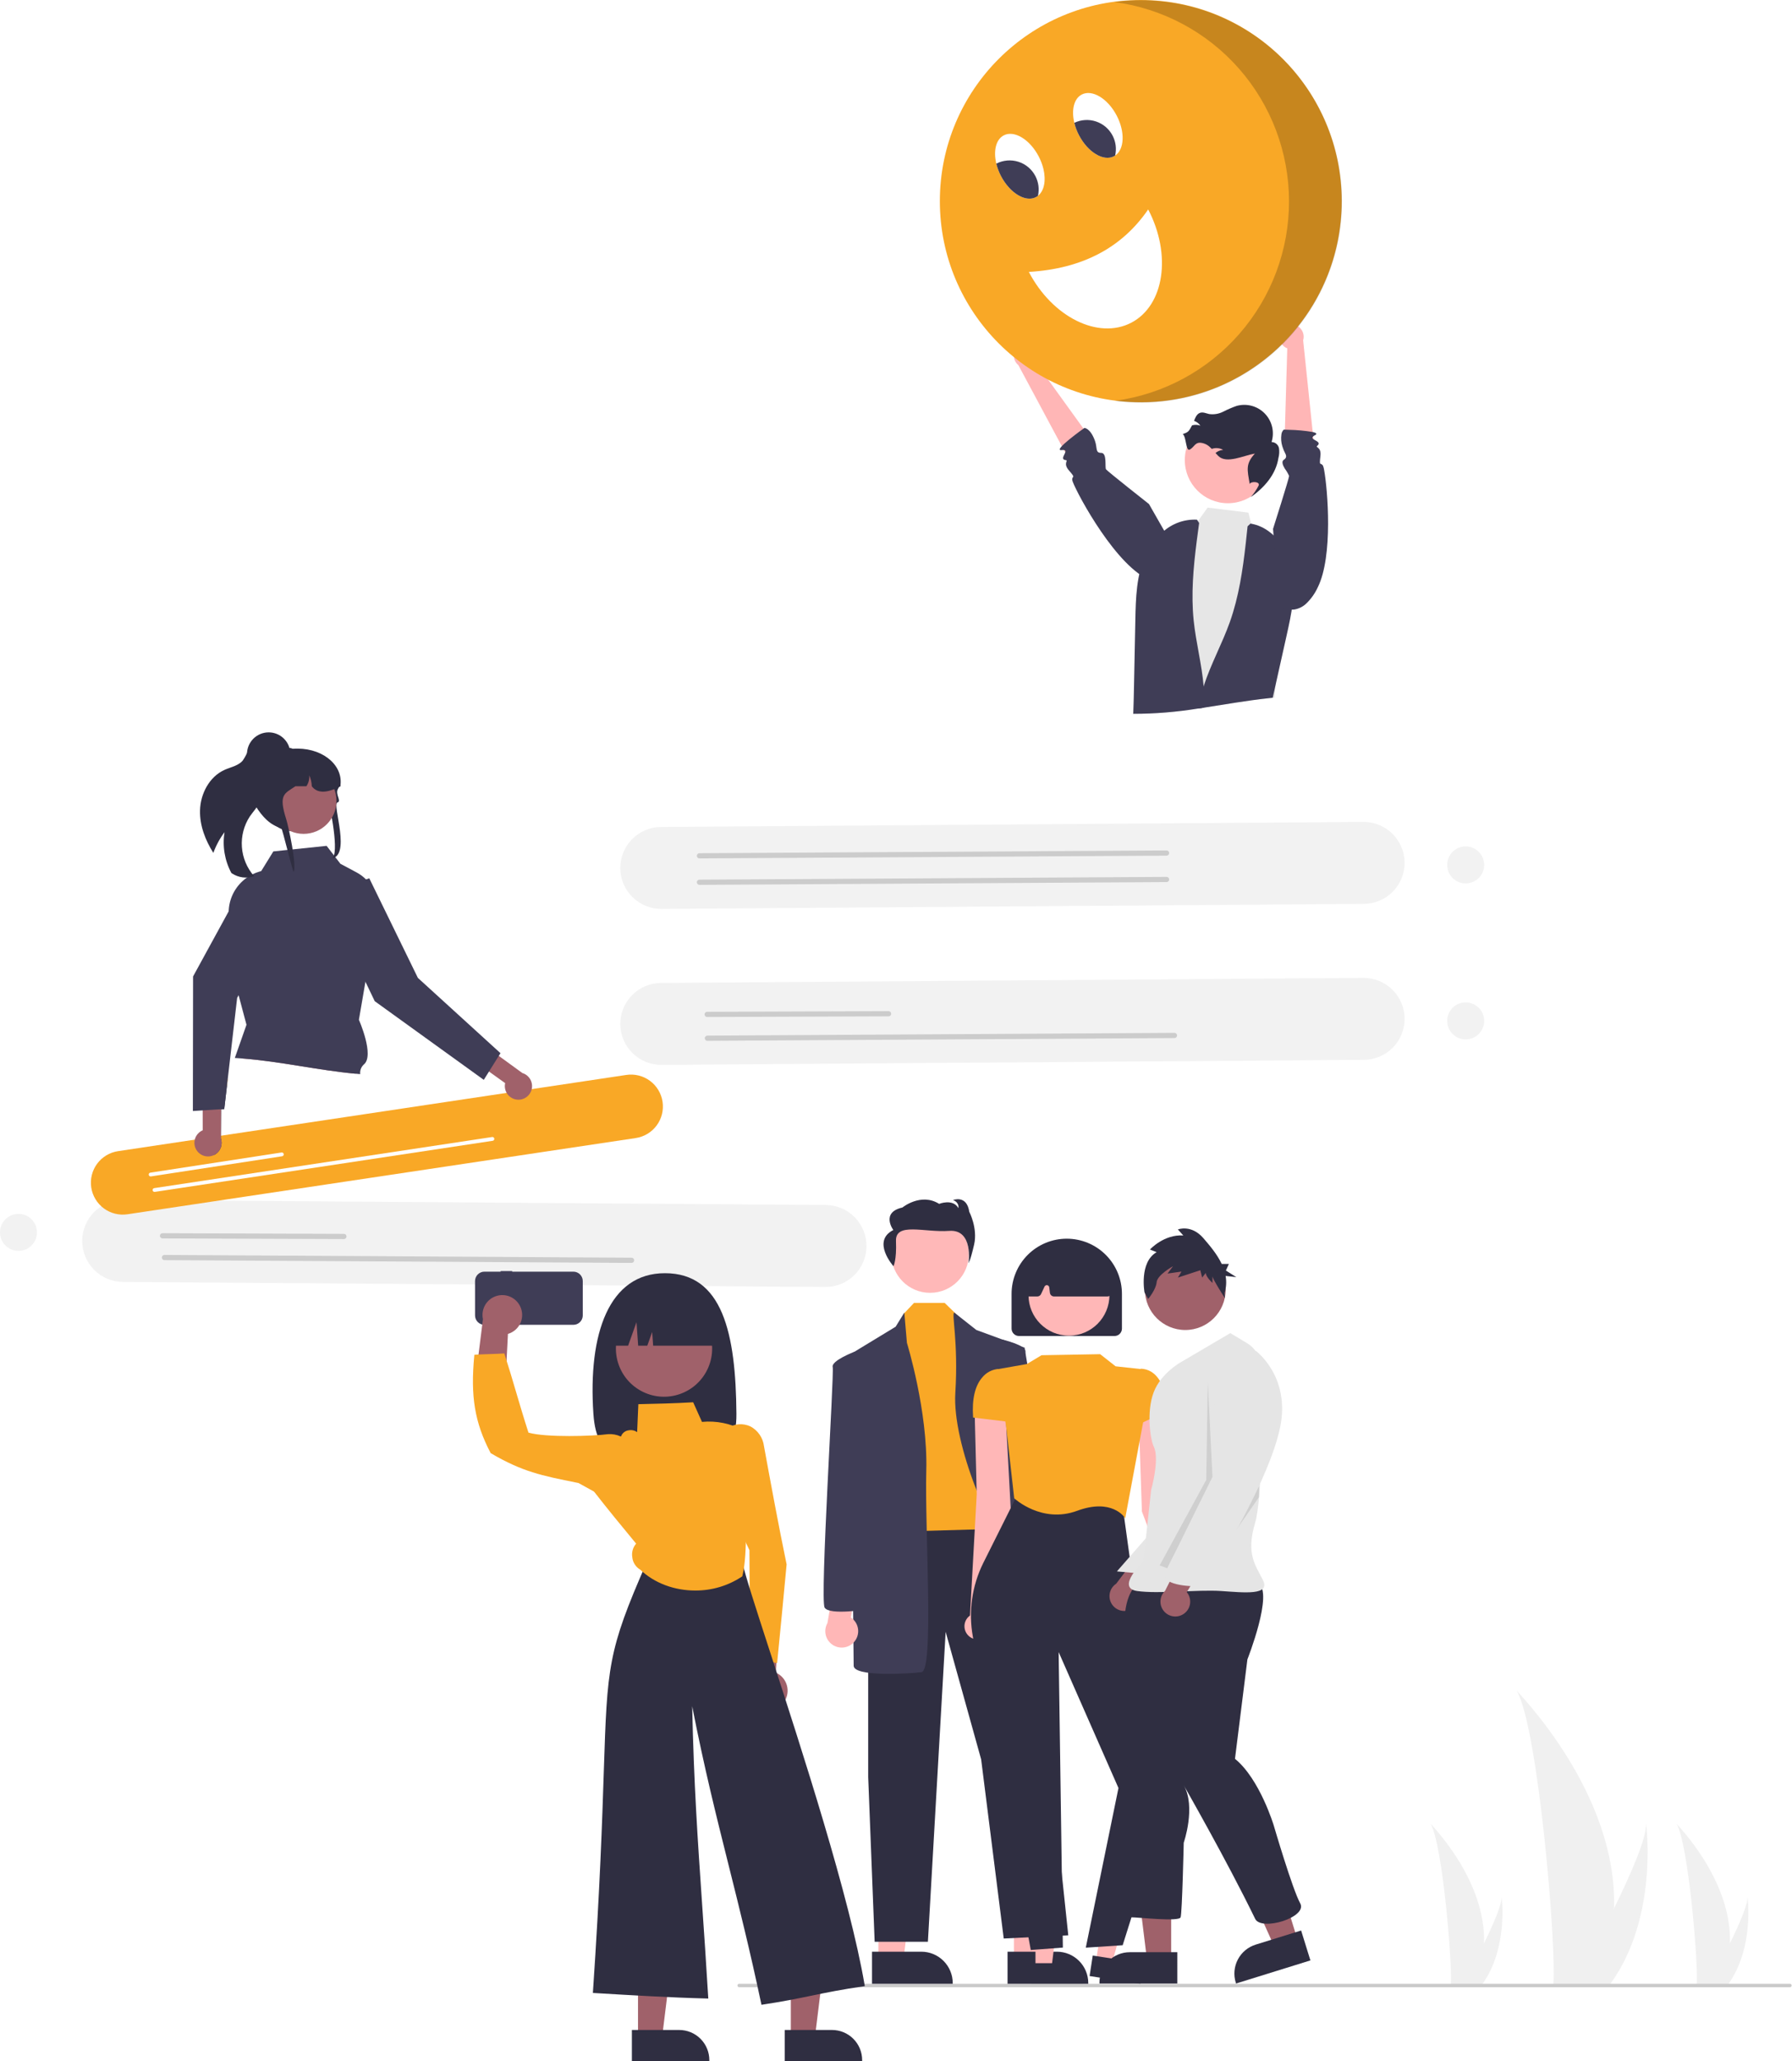 <svg width="1042" height="1198" viewBox="0 0 1042 1198" fill="none" xmlns="http://www.w3.org/2000/svg">
<rect width="1042" height="1198" fill=""/>
<g clip-path="url(#clip0_0_1)">
<path d="M360.681 595.284C360.732 601.599 363.285 607.635 367.779 612.068C372.273 616.502 378.342 618.969 384.653 618.929L793.109 616C799.419 615.952 805.452 613.398 809.881 608.9C814.31 604.402 816.772 598.328 816.727 592.013C816.682 585.699 814.132 579.661 809.639 575.227C805.147 570.793 799.078 568.326 792.767 568.368L384.312 571.297C378.001 571.348 371.968 573.902 367.538 578.4C363.108 582.897 360.642 588.969 360.681 595.284Z" fill="#F2F2F2"/>
<path d="M409.677 589.588C409.676 589.188 409.834 588.803 410.116 588.519C410.398 588.234 410.782 588.074 411.182 588.072L516.682 587.694C516.88 587.694 517.077 587.732 517.26 587.807C517.444 587.883 517.611 587.993 517.751 588.133C517.892 588.273 518.004 588.439 518.08 588.622C518.157 588.806 518.197 589.002 518.198 589.2C518.198 589.399 518.16 589.596 518.085 589.779C518.009 589.963 517.899 590.13 517.759 590.271C517.619 590.412 517.453 590.523 517.27 590.6C517.087 590.677 516.891 590.716 516.692 590.717L411.193 591.095C410.792 591.096 410.408 590.937 410.124 590.655C409.84 590.373 409.679 589.989 409.677 589.588Z" fill="#CCCCCC"/>
<path d="M409.799 603.444C409.798 603.043 409.956 602.658 410.238 602.374C410.52 602.09 410.904 601.929 411.304 601.927L682.934 600.315C683.132 600.314 683.329 600.352 683.512 600.426C683.696 600.501 683.863 600.612 684.004 600.751C684.145 600.891 684.258 601.057 684.334 601.24C684.411 601.423 684.452 601.619 684.453 601.818C684.454 602.016 684.416 602.213 684.341 602.397C684.266 602.58 684.156 602.748 684.016 602.889C683.877 603.03 683.711 603.142 683.528 603.219C683.345 603.296 683.149 603.336 682.951 603.338H682.944L411.315 604.95C410.914 604.951 410.53 604.793 410.246 604.511C409.962 604.228 409.801 603.845 409.799 603.444Z" fill="#CCCCCC"/>
<path d="M360.681 504.628C360.732 510.942 363.285 516.979 367.779 521.412C372.273 525.845 378.342 528.313 384.653 528.273L793.109 525.344C799.419 525.295 805.452 522.741 809.881 518.243C814.31 513.745 816.772 507.671 816.727 501.357C816.682 495.043 814.132 489.005 809.639 484.571C805.147 480.137 799.078 477.67 792.767 477.712L384.312 480.641C378.001 480.692 371.968 483.246 367.538 487.743C363.108 492.24 360.642 498.313 360.681 504.628Z" fill="#F2F2F2"/>
<path d="M405.192 512.787C405.191 512.387 405.349 512.002 405.631 511.718C405.913 511.433 406.297 511.273 406.697 511.271L678.327 509.658C678.525 509.658 678.722 509.696 678.905 509.771C679.089 509.847 679.256 509.957 679.397 510.097C679.537 510.237 679.649 510.403 679.726 510.586C679.802 510.769 679.842 510.966 679.843 511.164C679.843 511.363 679.805 511.559 679.73 511.743C679.655 511.927 679.544 512.094 679.404 512.235C679.264 512.375 679.098 512.487 678.915 512.564C678.732 512.641 678.536 512.68 678.338 512.681L406.708 514.294C406.307 514.295 405.923 514.137 405.639 513.854C405.355 513.572 405.194 513.188 405.192 512.787Z" fill="#CCCCCC"/>
<path d="M405.192 497.422C405.191 497.021 405.349 496.637 405.631 496.352C405.913 496.068 406.297 495.907 406.697 495.905L678.327 494.293C678.525 494.292 678.722 494.331 678.905 494.406C679.089 494.481 679.256 494.592 679.397 494.732C679.537 494.872 679.649 495.038 679.726 495.221C679.802 495.404 679.842 495.6 679.843 495.799C679.843 495.997 679.805 496.194 679.73 496.378C679.655 496.561 679.544 496.728 679.404 496.869C679.264 497.01 679.098 497.122 678.915 497.199C678.732 497.275 678.536 497.315 678.338 497.316L406.708 498.928C406.307 498.929 405.923 498.771 405.639 498.489C405.355 498.206 405.194 497.823 405.192 497.422Z" fill="#CCCCCC"/>
<path d="M480.224 700.368L71.768 697.438C65.458 697.396 59.389 699.863 54.896 704.297C50.403 708.731 47.854 714.769 47.809 721.084C47.763 727.398 50.226 733.472 54.655 737.97C59.084 742.468 65.117 745.022 71.427 745.07L479.883 747.999C486.193 748.041 492.262 745.574 496.755 741.14C501.248 736.706 503.797 730.668 503.842 724.354C503.888 718.04 501.425 711.966 496.996 707.468C492.567 702.97 486.534 700.416 480.224 700.368Z" fill="#F2F2F2"/>
<path d="M199.971 720.165L94.471 719.787C94.273 719.787 94.076 719.747 93.894 719.67C93.711 719.593 93.544 719.482 93.405 719.341C93.265 719.2 93.154 719.033 93.079 718.849C93.004 718.666 92.965 718.469 92.966 718.27C92.967 718.072 93.007 717.876 93.083 717.692C93.16 717.509 93.272 717.343 93.412 717.203C93.553 717.063 93.72 716.953 93.903 716.877C94.087 716.802 94.284 716.764 94.482 716.764L199.982 717.142C200.18 717.142 200.377 717.181 200.56 717.258C200.744 717.334 200.911 717.446 201.051 717.587C201.191 717.728 201.302 717.895 201.377 718.079C201.453 718.263 201.492 718.46 201.491 718.659C201.49 718.857 201.45 719.054 201.373 719.238C201.297 719.421 201.184 719.587 201.043 719.727C200.902 719.867 200.735 719.978 200.551 720.053C200.367 720.128 200.169 720.166 199.971 720.165Z" fill="#CCCCCC"/>
<path d="M367.228 734.02L95.598 732.408C95.4 732.407 95.204 732.367 95.021 732.29C94.838 732.214 94.671 732.102 94.532 731.961C94.392 731.82 94.281 731.653 94.206 731.47C94.131 731.286 94.092 731.089 94.093 730.891C94.094 730.692 94.134 730.496 94.21 730.313C94.287 730.13 94.398 729.964 94.539 729.824C94.68 729.684 94.847 729.573 95.031 729.498C95.214 729.422 95.411 729.384 95.609 729.385L367.239 730.997C367.437 730.998 367.633 731.038 367.816 731.114C367.999 731.191 368.165 731.303 368.305 731.444C368.445 731.585 368.555 731.752 368.631 731.935C368.706 732.119 368.744 732.316 368.744 732.514C368.743 732.713 368.703 732.909 368.627 733.092C368.55 733.275 368.438 733.441 368.297 733.581C368.157 733.721 367.99 733.832 367.806 733.907C367.623 733.982 367.426 734.021 367.228 734.02Z" fill="#CCCCCC"/>
<path d="M852.251 513.458C858.187 513.458 863 508.642 863 502.702C863 496.762 858.187 491.946 852.251 491.946C846.314 491.946 841.502 496.762 841.502 502.702C841.502 508.642 846.314 513.458 852.251 513.458Z" fill="#F2F2F2"/>
<path d="M852.251 604.114C858.187 604.114 863 599.299 863 593.358C863 587.418 858.187 582.603 852.251 582.603C846.314 582.603 841.502 587.418 841.502 593.358C841.502 599.299 846.314 604.114 852.251 604.114Z" fill="#F2F2F2"/>
<path d="M369.658 661.455L74.141 705.751C71.733 706.114 69.277 705.998 66.913 705.411C64.55 704.823 62.325 703.776 60.367 702.328C58.408 700.879 56.754 699.059 55.499 696.971C54.243 694.883 53.411 692.568 53.051 690.158C52.69 687.748 52.807 685.291 53.396 682.927C53.985 680.562 55.033 678.337 56.482 676.378C57.931 674.419 59.751 672.765 61.838 671.511C63.926 670.256 66.24 669.425 68.649 669.066L364.166 624.77C366.574 624.407 369.03 624.523 371.393 625.11C373.757 625.698 375.981 626.745 377.94 628.193C379.899 629.642 381.553 631.462 382.808 633.55C384.064 635.638 384.895 637.953 385.256 640.363C385.617 642.772 385.5 645.23 384.911 647.594C384.322 649.959 383.273 652.184 381.825 654.143C380.376 656.102 378.556 657.756 376.469 659.01C374.381 660.265 372.067 661.095 369.658 661.455Z" fill="#F9A826"/>
<path d="M164.045 672.034L87.759 683.749C87.469 683.794 87.174 683.721 86.937 683.548C86.701 683.374 86.543 683.114 86.499 682.824C86.454 682.534 86.527 682.239 86.7 682.002C86.874 681.766 87.134 681.608 87.423 681.563L163.709 669.848C163.999 669.804 164.294 669.876 164.531 670.05C164.767 670.223 164.925 670.484 164.969 670.773C165.014 671.063 164.941 671.359 164.768 671.595C164.594 671.832 164.334 671.99 164.045 672.034Z" fill="white"/>
<path d="M286.491 663.041L90.005 692.742C89.716 692.786 89.42 692.714 89.184 692.54C88.948 692.367 88.79 692.106 88.746 691.817C88.701 691.527 88.773 691.231 88.947 690.995C89.12 690.758 89.38 690.6 89.67 690.556L286.156 660.856C286.3 660.833 286.446 660.839 286.587 660.874C286.729 660.908 286.862 660.97 286.979 661.056C287.096 661.142 287.195 661.25 287.271 661.374C287.346 661.499 287.396 661.637 287.419 661.78C287.441 661.924 287.434 662.071 287.399 662.212C287.365 662.353 287.302 662.486 287.216 662.603C287.13 662.721 287.022 662.82 286.897 662.895C286.773 662.97 286.635 663.02 286.491 663.041Z" fill="white"/>
<path d="M301.009 639.159C299.863 639.093 298.745 638.778 297.733 638.237C296.72 637.695 295.837 636.94 295.145 636.024C294.453 635.108 293.968 634.052 293.723 632.929C293.479 631.807 293.481 630.645 293.73 629.523L261.61 606.505L265.788 596.05L303.738 623.668C305.594 624.227 307.179 625.448 308.195 627.099C309.211 628.75 309.587 630.717 309.251 632.626C308.914 634.536 307.889 636.256 306.371 637.46C304.852 638.664 302.944 639.269 301.009 639.159Z" fill="#A0616A"/>
<path d="M214.719 510.463L195.418 517.531C194.57 517.841 193.792 518.316 193.127 518.928C192.462 519.539 191.924 520.276 191.544 521.096C191.164 521.915 190.949 522.802 190.911 523.705C190.873 524.608 191.013 525.509 191.324 526.358C191.399 526.565 191.485 526.769 191.58 526.968L217.896 581.898L281.301 627.625L291.019 612.131L242.989 568.368L214.719 510.463Z" fill="#3F3D56"/>
<path d="M206.783 624.063C184.787 622.018 163.241 616.937 141.212 615.228L150.053 592.713L195.235 599.446L206.783 624.063Z" fill="#A0616A"/>
<path d="M132.158 629.358L131.967 631.044L130.394 644.589L128.552 644.701L128.451 661.663C129.03 663.342 129.027 665.167 128.442 666.843C127.857 668.52 126.724 669.95 125.227 670.903C124.978 671.063 124.719 671.206 124.452 671.33C123.331 662.526 123.669 653.598 125.451 644.904C126.167 641.669 127.221 638.519 128.597 635.506C129.29 634.015 130.078 632.569 130.956 631.179C131.327 630.56 131.731 629.953 132.158 629.358Z" fill="#2F2E41"/>
<path d="M132.506 626.435L132.158 629.346V629.358L131.967 631.044C131.473 631.111 131.124 631.156 130.956 631.179C130.915 631.185 130.874 631.189 130.832 631.19L132.506 626.435Z" fill="#F9A826"/>
<path d="M212.49 570.614L208.693 592.713C208.693 592.713 217.916 613.508 211.568 618.69C210.792 619.387 210.195 620.26 209.827 621.237C209.46 622.213 209.332 623.263 209.457 624.299C208.558 624.221 207.67 624.142 206.783 624.063C184.787 622.018 163.241 616.937 141.212 615.228C139.651 615.105 138.1 614.992 136.539 614.913L143.324 595.602L138.741 578.438L133.989 560.632L132.967 531.317C132.942 530.762 132.946 530.207 132.978 529.653C132.978 529.361 132.989 529.08 133.012 528.788C133.259 525.085 134.331 521.486 136.151 518.253C137.97 515.02 140.491 512.236 143.526 510.106C143.535 510.104 143.543 510.1 143.549 510.094C144.584 509.368 145.673 508.722 146.807 508.161C148.024 507.557 149.291 507.057 150.592 506.666L151.895 506.273L158.95 494.852L167.128 493.998L170.161 493.683L189.921 491.626L194.179 497.156L194.954 498.168L197.953 502.057L207.3 507.037C209.343 508.121 211.21 509.508 212.838 511.151C216.659 514.974 219.031 520.01 219.544 525.393C219.668 526.633 219.691 527.881 219.612 529.125L212.49 570.614Z" fill="#3F3D56"/>
<path d="M116.305 471.088C116.102 479.824 119.365 488.284 124.052 495.714C125.618 491.399 127.811 487.34 130.56 483.665C129.243 491.806 130.645 500.154 134.549 507.418C134.686 507.516 134.829 507.608 134.976 507.692C136.85 508.909 138.976 509.683 141.194 509.955C143.411 510.227 145.661 509.99 147.774 509.262C143.601 504.537 141.098 498.568 140.653 492.278C140.207 485.988 141.842 479.726 145.307 474.458C147.334 471.526 149.955 468.933 151.211 465.597C153.193 460.274 151.288 454.413 150.085 448.863C148.961 443.697 148.765 437.551 152.228 433.765C151.858 433.236 151.354 432.815 150.768 432.545C150.182 432.275 149.535 432.166 148.892 432.228C147.848 432.493 146.881 433 146.068 433.707C145.256 434.414 144.62 435.302 144.213 436.3C143.414 438.299 142.401 440.205 141.19 441.985C138.636 445.077 134.285 445.808 130.618 447.438C121.739 451.395 116.518 461.367 116.305 471.088Z" fill="#2F2E41"/>
<path d="M191.047 466.093C190.54 464.316 194.037 475.179 192.35 475.375C184.663 476.257 174.111 480.851 168.758 482.994C168.517 482.966 168.276 482.938 168.042 482.903C167.467 482.84 166.907 482.749 166.354 482.643C153.888 480.283 149.095 461.123 149.095 460.947C149.095 460.086 151.161 436.428 154.415 436.078C155.27 435.985 156.129 435.938 156.989 435.937H165.066C166.737 435.577 168.431 435.331 170.136 435.202H170.15C186.409 433.963 199.23 443.879 198.031 455.945C198.024 455.959 198.01 455.973 198.003 455.987C197.655 456.506 197.351 456.996 197.081 457.465C196.819 457.906 196.599 458.326 196.407 458.726C194.925 461.807 198.735 465.684 196.209 466.408C192.849 467.371 205.045 499.008 191.747 499.008C198.215 500.848 192.447 470.995 191.047 466.093Z" fill="#2F2E41"/>
<path d="M176.533 484.656C187.094 484.656 195.655 476.09 195.655 465.522C195.655 454.955 187.094 446.388 176.533 446.388C165.972 446.388 157.411 454.955 157.411 465.522C157.411 476.09 165.972 484.656 176.533 484.656Z" fill="#A0616A"/>
<path d="M198.031 456.989C197.712 457.157 197.4 457.311 197.081 457.465C196.748 457.626 196.415 457.787 196.081 457.934C189.678 460.841 184.466 461.163 181.304 456.989C181.219 454.793 180.726 452.632 179.85 450.616C180.005 452.869 179.412 455.109 178.163 456.989H171.795C165.236 461.345 161.868 461.8 166.42 476.101C167.689 480.085 172.736 503.273 170.751 506.711C170.177 506.648 164.066 481.251 163.513 481.146C151.047 478.786 143.127 458.236 144.141 457.073C144.136 453.767 144.895 450.505 146.36 447.542C148.213 443.788 151.102 440.643 154.685 438.48C156.82 437.444 159.047 436.607 161.336 435.98C161.393 435.966 161.442 435.952 161.499 435.938C162.201 435.749 162.917 435.574 163.633 435.426C165.113 435.114 166.609 434.887 168.115 434.747C168.221 434.74 168.328 434.733 168.427 434.733C169.028 434.735 169.618 434.897 170.136 435.202C170.143 435.202 170.143 435.209 170.15 435.209C170.52 435.426 170.843 435.714 171.1 436.057C171.553 436.634 171.798 437.347 171.795 438.081H178.886C179.148 438.081 179.411 438.088 179.673 438.102C184.406 438.263 188.907 440.187 192.298 443.495C195.688 446.803 197.722 451.258 198.003 455.988C198.024 456.324 198.031 456.653 198.031 456.989Z" fill="#2F2E41"/>
<path d="M156.222 450.872C163.179 450.872 168.82 445.229 168.82 438.267C168.82 431.305 163.179 425.661 156.222 425.661C149.264 425.661 143.624 431.305 143.624 438.267C143.624 445.229 149.264 450.872 156.222 450.872Z" fill="#2F2E41"/>
<path d="M125.227 670.903C124.978 671.063 124.719 671.206 124.452 671.33C123.52 671.79 122.507 672.061 121.47 672.129C120.433 672.196 119.394 672.059 118.41 671.725C117.427 671.39 116.518 670.865 115.738 670.179C114.957 669.494 114.319 668.661 113.86 667.729C113.4 666.796 113.129 665.782 113.062 664.745C112.994 663.708 113.131 662.668 113.466 661.683C113.8 660.699 114.325 659.79 115.01 659.009C115.695 658.228 116.527 657.589 117.459 657.13C117.594 657.064 117.73 657.001 117.869 656.942L117.846 645.376L117.824 631.763L117.801 617.409L128.72 614.711L128.597 635.506L128.552 644.701L128.451 661.663C129.03 663.342 129.027 665.167 128.442 666.843C127.857 668.52 126.724 669.95 125.227 670.903Z" fill="#A0616A"/>
<path d="M168.386 523.268L167.252 525.393L138.741 578.437L137.887 580.022L133.854 614.79L132.506 626.435L132.158 629.346V629.358L131.967 631.044L130.394 644.589L128.552 644.701L125.451 644.903L117.846 645.376L112.151 645.735L112.162 636.619L112.263 567.534L132.978 529.653L133.483 528.72L141.482 514.096C142.36 512.492 143.839 511.303 145.593 510.791C147.348 510.278 149.234 510.484 150.836 511.363C151.026 511.467 151.211 511.58 151.39 511.701L168.386 523.268Z" fill="#3F3D56"/>
<path d="M10.749 727.038C16.686 727.038 21.498 722.223 21.498 716.282C21.498 710.342 16.686 705.526 10.749 705.526C4.813 705.526 0 710.342 0 716.282C0 722.223 4.813 727.038 10.749 727.038Z" fill="#F2F2F2"/>
<path d="M747.721 326.442C747.721 326.442 743.823 367.729 741.666 398.292V398.315C741.497 400.776 741.34 403.155 741.194 405.452L740.048 405.554C739.262 405.632 738.487 405.722 737.7 405.801C725.141 407.138 712.705 409.353 700.225 411.275C699.023 411.455 697.821 411.635 696.619 411.815C684.17 413.849 671.577 414.871 658.964 414.872H658.728C658.829 413.298 658.986 411.241 659.166 408.881C660.222 395.516 662.356 372.349 662.356 372.349L664.345 358.938L670.849 315.01L670.894 314.673L670.95 314.291L671.264 314.212L684.925 310.66L692.271 308.76L696.54 302.87L702.224 295.024L725.86 297.935L727.59 304.388L730.792 316.28L730.893 316.662L743.295 323.868L747.721 326.442Z" fill="#E6E6E6"/>
<path d="M713.982 292.483C727.816 292.483 739.031 281.262 739.031 267.419C739.031 253.577 727.816 242.355 713.982 242.355C700.148 242.355 688.934 253.577 688.934 267.419C688.934 281.262 700.148 292.483 713.982 292.483Z" fill="#FFB6B6"/>
<path d="M687.736 252.251C689.935 254.029 689.432 262.678 691.883 261.269C694.333 259.859 694.843 257.334 697.665 257.308C699.966 257.435 702.136 258.418 703.75 260.063C704.05 260.335 704.336 260.62 704.614 260.901C704.867 260.812 705.118 260.731 705.382 260.665C707.361 260.182 709.45 260.476 711.219 261.488C709.586 261.604 708.03 262.232 706.773 263.281C707.312 263.885 707.858 264.493 708.433 265.054C713.23 269.758 723.066 264.749 729.68 263.618C724.171 269.637 725.257 272.996 726.628 281.04L726.633 281.48C726.915 279.625 732.853 279.717 731.874 282.179C730.644 284.61 729.106 286.873 727.297 288.91C735.388 283.302 741.919 275.572 743.362 266.234C743.891 264.319 743.999 262.313 743.677 260.353C743.44 259.385 742.889 258.523 742.11 257.902C741.331 257.28 740.368 256.935 739.373 256.919C740.274 254.054 740.382 250.999 739.687 248.077C738.991 245.156 737.518 242.478 735.423 240.328C733.328 238.178 730.689 236.636 727.789 235.866C724.888 235.096 721.832 235.127 718.948 235.956C716.317 236.892 713.75 238.001 711.265 239.275C708.756 240.553 705.917 241.035 703.127 240.654C701.39 240.294 699.63 239.394 697.926 239.904C695.953 240.496 695.104 242.582 694.313 244.595C695.798 245.138 697.087 246.111 698.017 247.391C696.482 246.824 694.807 246.756 693.231 247.197C693.202 247.202 693.174 247.209 693.146 247.22C691.359 250.424 691.256 251.21 687.736 252.251Z" fill="#2F2E41"/>
<path d="M700.225 411.275C699.023 411.455 697.821 411.635 696.619 411.815C684.17 413.849 671.577 414.871 658.964 414.872C659.053 412.882 659.11 410.882 659.166 408.881C659.244 406.082 659.301 403.272 659.357 400.461C659.615 387.726 659.873 374.994 660.132 362.266C660.143 361.659 660.154 361.04 660.165 360.433C660.424 347.563 660.772 334.265 666.108 322.541C667.327 319.87 668.846 317.348 670.635 315.021C670.725 314.897 670.804 314.785 670.894 314.673C671.017 314.515 671.141 314.358 671.264 314.212C672.697 312.424 674.292 310.772 676.027 309.277C678.71 306.805 681.857 304.892 685.287 303.651C688.716 302.41 692.359 301.866 696.001 302.049L696.54 302.87L697.259 303.983C696.787 307.501 696.304 311.031 695.855 314.56C693.911 329.859 692.518 345.247 694.08 360.557C695.405 373.428 698.809 386.028 699.888 398.91C699.932 399.337 699.966 399.776 700 400.203C700.266 403.887 700.341 407.583 700.225 411.275Z" fill="#3F3D56"/>
<path d="M740.045 405.546C740.598 403.149 741.12 400.737 741.673 398.309V398.294C743.808 388.705 745.947 379.117 748.092 369.529C750.902 356.96 753.712 343.961 751.301 331.315C751.056 330.014 750.744 328.727 750.365 327.459C750.242 327.044 750.104 326.629 749.965 326.214C748.997 323.301 747.682 320.515 746.05 317.917C741.781 311.094 735.393 305.793 727.592 304.395C727.446 304.351 727.298 304.32 727.147 304.303L725.442 305.885C725.089 309.158 724.751 312.462 724.382 315.75C722.632 331.315 720.344 346.865 715.108 361.585C710.624 374.185 704.051 385.97 699.951 398.693C699.936 398.77 699.905 398.847 699.89 398.908C698.537 403.14 697.445 407.45 696.619 411.815C697.817 411.631 699.03 411.462 700.228 411.277C712.712 409.357 725.135 407.144 737.696 405.807L740.045 405.546Z" fill="#3F3D56"/>
<path d="M764.445 262.146L763.727 255.244L763.558 253.648L763.3 251.085L757.75 197.815C758.209 196.279 758.146 194.633 757.571 193.136C756.996 191.639 755.941 190.375 754.571 189.542C752.989 188.598 751.097 188.321 749.31 188.772C747.524 189.223 745.99 190.365 745.045 191.948C745.011 192.004 744.989 192.06 744.955 192.116C744.012 193.762 743.747 195.712 744.217 197.55C744.686 199.389 745.854 200.972 747.471 201.963C747.806 202.155 748.156 202.32 748.516 202.458L748.471 203.953L748.337 208.64L748.235 212.181L748.022 219.229L747.943 221.96L747.685 230.818L747.438 239.361L747.134 249.713L746.899 257.672L749.763 258.402L764.445 262.146Z" fill="#FFB6B6"/>
<path d="M769.995 273.487C769.875 272.563 769.653 271.654 769.332 270.778C767.883 268.261 766.996 271.779 767.793 265.034C768.434 259.56 764.592 260.246 765.973 259.077C768.254 257.144 765.108 256.289 763.727 255.244C763.109 254.783 762.85 254.288 763.558 253.648C763.89 253.358 764.261 253.116 764.659 252.928C766.164 252.141 765.299 251.546 763.3 251.085C758.802 250.335 754.255 249.91 749.696 249.815C748.595 249.758 747.696 249.736 747.135 249.713C746.719 249.702 746.483 249.702 746.483 249.702C745.699 250.446 745.209 251.448 745.101 252.523C744.769 254.808 744.945 257.138 745.618 259.347C746.08 260.88 746.693 262.364 747.449 263.775C747.738 264.305 747.87 264.905 747.831 265.507V265.518C747.751 265.873 747.594 266.206 747.37 266.494C747.147 266.781 746.863 267.016 746.539 267.181C745.022 268.193 745.865 270.317 747.045 272.318C748.047 273.659 748.899 275.107 749.583 276.635C749.583 278.017 740.237 307.4 740.237 307.4L743.674 351.767C746.224 353.735 749.441 354.626 752.639 354.252C755.306 353.803 757.772 352.547 759.705 350.655C762.425 347.994 764.636 344.859 766.232 341.403C775.308 323.16 771.927 284.256 769.995 273.487Z" fill="#3F3D56"/>
<path d="M599.553 200.319C601.258 201.151 602.57 202.615 603.213 204.401C603.855 206.186 603.775 208.152 602.991 209.879C602.826 210.228 602.632 210.562 602.412 210.879L634.734 255.653L622.718 269.215L592.162 212.23C590.921 211.215 590.05 209.818 589.685 208.255C589.32 206.693 589.483 205.054 590.147 203.594C590.927 201.924 592.338 200.631 594.069 200.002C595.801 199.372 597.712 199.456 599.381 200.236C599.439 200.263 599.496 200.291 599.553 200.319Z" fill="#FFB6B6"/>
<path d="M690.158 331.601C690.158 331.601 685.837 347.065 665.672 335.703C645.506 324.341 623.697 281.914 623.479 279.007C623.262 276.099 625.971 278.516 621.532 273.387C617.922 269.216 621.487 267.623 619.69 267.43C614.951 266.921 623.179 260.911 617.327 261.6C611.476 262.29 630.556 248.72 630.556 248.72C630.556 248.72 634.033 248.803 636.687 256.22C638.177 260.385 636.769 263.235 640.322 263.219C643.874 263.203 642.353 271.643 643.104 272.758C643.856 273.873 668.099 292.957 668.099 292.957L690.158 331.601Z" fill="#3F3D56"/>
<path d="M663.33 233.806C727.853 233.806 780.159 181.467 780.159 116.903C780.159 52.339 727.853 0 663.33 0C598.806 0 546.5 52.339 546.5 116.903C546.5 181.467 598.806 233.806 663.33 233.806Z" fill="#F9A826"/>
<path d="M603.965 90.888C605.18 93.203 606.108 95.658 606.729 98.198C608.313 104.877 607.201 110.939 603.557 113.782C603.193 114.077 602.799 114.335 602.383 114.552C597.825 116.938 591.535 114.42 586.495 108.787C584.764 106.828 583.278 104.664 582.071 102.345C580.862 100.055 579.942 97.625 579.329 95.11C577.553 87.733 579.067 81.08 583.639 78.688C589.694 75.519 598.792 80.989 603.965 90.888Z" fill="white"/>
<path d="M602.03 102.304C603.881 105.829 604.422 109.896 603.557 113.782C603.193 114.077 602.799 114.335 602.383 114.552C597.825 116.938 591.535 114.42 586.494 108.787C584.763 106.828 583.278 104.664 582.071 102.345C580.862 100.055 579.942 97.625 579.329 95.11C583.295 93.063 587.909 92.671 592.163 94.019C596.418 95.367 599.965 98.346 602.03 102.304Z" fill="#3F3D56"/>
<path d="M649.319 67.155C654.286 76.659 653.832 86.797 648.437 90.401C648.212 90.554 647.978 90.693 647.737 90.819C641.695 93.981 632.598 88.511 627.424 78.612C626.218 76.327 625.3 73.901 624.69 71.39C622.907 64 624.421 57.347 628.993 54.955C635.048 51.786 644.145 57.256 649.319 67.155Z" fill="white"/>
<path d="M646.934 78.806C648.805 82.367 649.337 86.481 648.437 90.401C648.212 90.554 647.978 90.693 647.737 90.819C641.695 93.981 632.598 88.511 627.424 78.612C626.218 76.327 625.3 73.901 624.69 71.39C628.635 69.501 633.16 69.219 637.309 70.603C641.459 71.986 644.91 74.927 646.934 78.806Z" fill="#3F3D56"/>
<path d="M598.236 158.043C611.992 184.363 638.678 197.57 657.842 187.541C677.005 177.513 681.39 148.048 667.634 121.728C652.523 143.773 629.638 156.185 598.236 158.043Z" fill="white"/>
<path opacity="0.2" d="M766.998 62.902C755.881 41.631 738.492 24.299 717.191 13.258C695.89 2.218 671.711 -1.997 647.934 1.187C676.008 4.883 701.785 18.656 720.473 39.943C739.16 61.231 749.486 88.584 749.53 116.918C749.574 145.252 739.334 172.638 720.713 193.984C702.092 215.33 676.358 229.183 648.295 232.967C669.499 235.754 691.061 232.663 710.629 224.03C730.198 215.397 747.022 201.554 759.268 184.01C771.513 166.466 778.71 145.895 780.073 124.539C781.436 103.183 776.913 81.862 766.998 62.902Z" fill="black"/>
</g>
<g clip-path="url(#clip1_0_1)">
<path d="M938.499 1109.23C938.101 1124.1 935.61 1138.84 931.099 1153.02C930.999 1153.35 930.888 1153.67 930.78 1154H903.167C903.196 1153.71 903.226 1153.38 903.255 1153.02C905.096 1131.85 894.578 1004.57 881.886 982.535C882.998 984.322 940.64 1041.98 938.499 1109.23Z" fill="#F0F0F0"/>
<path d="M936.427 1153.02C936.196 1153.35 935.956 1153.68 935.71 1154H914.994C915.151 1153.72 915.333 1153.39 915.544 1153.02C918.966 1146.84 929.095 1128.38 938.497 1109.23C948.597 1088.66 957.871 1067.31 957.09 1059.58C957.332 1061.32 964.324 1114.46 936.427 1153.02Z" fill="#F0F0F0"/>
<path d="M1005.92 1129.46C1005.7 1137.61 1004.34 1145.69 1001.87 1153.46C1001.81 1153.64 1001.75 1153.82 1001.69 1154H986.553C986.569 1153.84 986.585 1153.66 986.601 1153.46C987.61 1141.86 981.844 1072.08 974.886 1060C975.496 1060.98 1007.1 1092.59 1005.92 1129.46Z" fill="#F0F0F0"/>
<path d="M1004.79 1153.46C1004.66 1153.64 1004.53 1153.82 1004.39 1154H993.036C993.123 1153.85 993.222 1153.67 993.338 1153.46C995.214 1150.08 1000.77 1139.95 1005.92 1129.46C1011.46 1118.18 1016.54 1106.47 1016.11 1102.24C1016.25 1103.19 1020.08 1132.32 1004.79 1153.46Z" fill="#F0F0F0"/>
<path d="M862.922 1129.46C862.704 1137.61 861.338 1145.69 858.866 1153.46C858.811 1153.64 858.75 1153.82 858.691 1154H843.553C843.569 1153.84 843.585 1153.66 843.601 1153.46C844.61 1141.86 838.844 1072.08 831.886 1060C832.496 1060.98 864.096 1092.59 862.922 1129.46Z" fill="#F0F0F0"/>
<path d="M861.786 1153.46C861.66 1153.64 861.528 1153.82 861.393 1154H850.036C850.123 1153.85 850.222 1153.67 850.338 1153.46C852.214 1150.08 857.767 1139.95 862.921 1129.46C868.458 1118.18 873.542 1106.47 873.114 1102.24C873.247 1103.19 877.08 1132.32 861.786 1153.46Z" fill="#F0F0F0"/>
<path d="M589.574 1139.1H604.13L611.055 1082.95L589.572 1082.96L589.574 1139.1Z" fill="#FFB7B7"/>
<path d="M585.861 1134.35L614.527 1134.35H614.529C619.374 1134.35 624.02 1136.27 627.446 1139.7C630.872 1143.12 632.797 1147.77 632.797 1152.61V1153.21L585.862 1153.21L585.861 1134.35Z" fill="#2F2E41"/>
<path d="M510.763 1139.1H525.319L532.243 1082.95L510.76 1082.96L510.763 1139.1Z" fill="#FFB7B7"/>
<path d="M507.05 1134.35L535.716 1134.35H535.717C540.562 1134.35 545.208 1136.27 548.634 1139.7C552.06 1143.12 553.985 1147.77 553.985 1152.61V1153.21L507.05 1153.21L507.05 1134.35Z" fill="#2F2E41"/>
<path d="M504.832 884.638V1032.88L508.585 1128.58H539.547L549.867 948.438L570.508 1022.56L583.644 1126.7L621.173 1124.83L595.841 884.638H504.832Z" fill="#2F2E41"/>
<path d="M540.824 751.409C553.261 751.409 563.342 741.327 563.342 728.891C563.342 716.455 553.261 706.373 540.824 706.373C528.388 706.373 518.307 716.455 518.307 728.891C518.307 741.327 528.388 751.409 540.824 751.409Z" fill="#FFB8B8"/>
<path d="M531.468 757.275L525.473 763.606L519.844 890.268L586.458 888.391L570.508 777.68L556.435 764.193L549.294 757.275H531.468Z" fill="#F9A826"/>
<path d="M520.782 771.112L525.838 762.905L527.349 780.494C527.349 780.494 539.546 819.9 538.608 854.614C537.67 889.329 543.299 970.955 535.794 971.894C528.288 972.832 496.388 974.708 496.388 968.141C496.388 961.573 494.511 787.062 494.511 787.062L520.782 771.112Z" fill="#3F3D56"/>
<path d="M554.924 762.905L567.693 772.988L595.84 783.309C595.84 783.309 595.84 903.402 601.47 931.549C607.099 959.697 617.42 962.511 604.285 963.449C591.149 964.388 592.088 959.697 592.088 959.697C592.088 959.697 601.47 912.785 589.273 903.402C577.076 894.02 553.62 839.603 555.496 809.579C557.373 779.556 553.047 762.905 554.924 762.905Z" fill="#3F3D56"/>
<path d="M519.522 735.936C519.522 735.936 521.435 732.576 520.99 721.352C520.545 710.128 537.637 716.476 551.919 715.406C566.2 714.335 563.177 734.144 563.177 734.144C563.177 734.144 564.207 732.967 566.413 723.406C568.619 713.845 563.611 704.318 563.611 704.318C562.136 694.271 554.186 697.491 554.186 697.491C558.014 698.982 557.279 702.169 557.279 702.169C554.038 696.487 546.088 699.707 546.088 699.707C535.485 693.053 524.739 701.815 524.739 701.815C511.93 704.722 519.442 714.908 519.442 714.908C506.561 721.418 519.522 735.936 519.522 735.936Z" fill="#2F2E41"/>
<path d="M496.419 954.574C497.374 953.565 498.095 952.36 498.533 951.042C498.971 949.724 499.115 948.327 498.955 946.947C498.794 945.568 498.333 944.241 497.604 943.059C496.875 941.877 495.895 940.869 494.735 940.107L498.791 918.783L486.434 913.158L481.129 943.351C479.977 945.386 479.612 947.772 480.102 950.058C480.593 952.344 481.904 954.371 483.789 955.754C485.674 957.138 488.001 957.782 490.328 957.564C492.656 957.347 494.823 956.283 496.419 954.574Z" fill="#FFB7B7"/>
<path d="M499.202 787.062L496.711 785.726C496.711 785.726 483.252 790.814 484.191 794.567C485.129 798.32 476.685 929.673 479.499 934.364C482.314 939.055 504.832 935.302 504.832 935.302L499.202 787.062Z" fill="#3F3D56"/>
<path d="M606.31 945.731C605.225 944.864 604.344 943.77 603.727 942.525C603.111 941.281 602.775 939.916 602.744 938.528C602.712 937.14 602.985 935.761 603.543 934.49C604.102 933.219 604.932 932.085 605.976 931.169L599.009 910.612L610.469 903.331L619.901 932.5C621.323 934.356 622.015 936.669 621.845 939.001C621.676 941.332 620.657 943.521 618.982 945.152C617.307 946.783 615.091 947.742 612.756 947.849C610.42 947.956 608.127 947.202 606.31 945.731Z" fill="#FFB7B7"/>
<path d="M595.312 927.808C595.312 927.808 618.132 928.41 620.271 923.374C622.409 918.339 595.872 789.418 596.282 785.571C596.692 781.724 582.659 778.547 582.659 778.547L580.376 780.214L595.312 927.808Z" fill="#3F3D56"/>
<path d="M696.171 933.609L682.043 864.38L675.837 813.247L662.087 822.142L663.987 878.49L685.932 936.873C685.227 938.216 684.937 939.739 685.1 941.247C685.262 942.756 685.869 944.182 686.844 945.345C687.819 946.507 689.118 947.353 690.575 947.776C692.033 948.198 693.583 948.178 695.028 947.717C696.474 947.256 697.75 946.376 698.694 945.188C699.638 944 700.207 942.559 700.33 941.046C700.453 939.534 700.123 938.02 699.382 936.695C698.642 935.371 697.524 934.297 696.171 933.609Z" fill="#FFB7B7"/>
<path d="M564.031 938.962L567.942 868.414L566.646 816.923L584.824 823.724L587.858 879.749L574.636 940.702C575.529 941.928 576.037 943.393 576.096 944.909C576.155 946.425 575.761 947.925 574.965 949.216C574.17 950.508 573.008 951.534 571.628 952.164C570.247 952.794 568.711 952.999 567.214 952.754C565.716 952.508 564.326 951.823 563.219 950.785C562.112 949.747 561.339 948.403 560.998 946.925C560.657 945.447 560.763 943.9 561.303 942.482C561.843 941.064 562.793 939.839 564.031 938.962Z" fill="#FFB7B7"/>
<path d="M602.101 1144.07H611.389L615.808 1108.24L602.1 1108.25L602.101 1144.07Z" fill="#FFB7B7"/>
<path d="M599.732 1141.04L618.023 1141.04C621.115 1141.04 624.081 1142.27 626.267 1144.45C628.453 1146.64 629.681 1149.6 629.681 1152.69V1153.07L599.732 1153.07L599.732 1141.04Z" fill="#2F2E41"/>
<path d="M637.281 1139.96L646.46 1141.38L656.305 1106.65L642.757 1104.56L637.281 1139.96Z" fill="#FFB7B7"/>
<path d="M635.403 1136.6L653.48 1139.4C656.535 1139.87 659.278 1141.54 661.104 1144.03C662.93 1146.53 663.691 1149.64 663.218 1152.7L663.16 1153.07L633.564 1148.5L635.403 1136.6Z" fill="#2F2E41"/>
<path d="M599.373 1133.37L599.325 1133.11L565.7 951.318C563.031 936.723 565.16 921.657 571.769 908.373L592.12 867.671L652.847 875.898L660.014 927.719L685.554 1026.57L685.528 1026.66L652.806 1130.6L631.361 1132.01L650.358 1039.23L615.574 960.219L618.027 1131.96L599.373 1133.37Z" fill="#2F2E41"/>
<path d="M654.261 882.53L653.86 881.902C653.788 881.788 646.411 870.675 626.338 878.095C605.847 885.672 589.97 871.039 589.811 870.89L589.733 870.816L585.092 829.454L579.614 795.876L597.053 792.817L605.626 787.673L639.718 787.066L648.69 794.122L663.419 795.727L664.768 826.323L664.761 826.356L654.261 882.53Z" fill="#F9A826"/>
<path d="M659.147 829.282V803.084L663.289 795.525L663.457 795.52C666.718 795.641 669.8 797.041 672.036 799.417C676.202 803.65 678.089 810.703 677.646 820.379L677.637 820.556L659.147 829.282Z" fill="#F9A826"/>
<path d="M586.952 826.434L565.841 823.901L565.825 823.658C565.105 813.13 566.942 805.316 571.286 800.431C573.467 797.819 576.56 796.135 579.937 795.721L580.059 795.715L585.774 800.911L586.952 826.434Z" fill="#F9A826"/>
<path d="M648.064 776.51H592.512C591.37 776.508 590.274 776.054 589.466 775.246C588.658 774.438 588.204 773.342 588.202 772.2V752.086C588.195 747.868 589.02 743.69 590.629 739.791C592.239 735.892 594.601 732.348 597.581 729.363C600.561 726.378 604.101 724.01 607.997 722.394C611.894 720.778 616.07 719.946 620.288 719.946C624.507 719.946 628.683 720.778 632.58 722.394C636.476 724.01 640.015 726.378 642.996 729.363C645.976 732.348 648.338 735.892 649.947 739.791C651.557 743.69 652.381 747.868 652.374 752.086V772.2C652.373 773.342 651.919 774.438 651.111 775.246C650.303 776.054 649.207 776.508 648.064 776.51Z" fill="#2F2E41"/>
<path d="M621.578 776.312C634.57 776.312 645.102 765.779 645.102 752.787C645.102 739.795 634.57 729.263 621.578 729.263C608.586 729.263 598.054 739.795 598.054 752.787C598.054 765.779 608.586 776.312 621.578 776.312Z" fill="#FFB7B7"/>
<path d="M643.938 753.523H612.88C612.297 753.522 611.734 753.308 611.296 752.922C610.859 752.536 610.577 752.004 610.505 751.425L610.102 748.208C610.064 747.899 609.926 747.61 609.709 747.386C609.492 747.163 609.208 747.015 608.9 746.967C608.592 746.918 608.277 746.971 608.002 747.118C607.727 747.264 607.507 747.496 607.375 747.779L605.339 752.141C605.145 752.553 604.838 752.902 604.454 753.146C604.07 753.391 603.624 753.522 603.169 753.523H598.451C598.118 753.523 597.788 753.453 597.482 753.318C597.177 753.183 596.904 752.986 596.679 752.739C596.455 752.492 596.284 752.201 596.179 751.884C596.074 751.567 596.036 751.232 596.068 750.9L597.928 731.47C597.968 731.054 598.115 730.656 598.355 730.314C598.594 729.972 598.919 729.699 599.296 729.52C613.52 722.88 627.943 722.888 642.167 729.545C642.528 729.715 642.841 729.972 643.077 730.293C643.314 730.613 643.467 730.988 643.522 731.383L646.308 750.788C646.357 751.127 646.333 751.474 646.236 751.803C646.139 752.132 645.973 752.437 645.748 752.697C645.523 752.956 645.245 753.164 644.933 753.307C644.621 753.449 644.282 753.523 643.938 753.523Z" fill="#2F2E41"/>
<path d="M656.717 935.809C657.901 935.39 658.979 934.717 659.875 933.836C660.77 932.955 661.462 931.889 661.901 930.712C662.34 929.535 662.515 928.276 662.415 927.024C662.315 925.772 661.941 924.557 661.321 923.465L681.456 900.512L665.738 898.343L649.027 920.473C647.261 921.637 645.984 923.408 645.437 925.451C644.89 927.494 645.112 929.666 646.06 931.557C647.008 933.447 648.616 934.924 650.58 935.708C652.545 936.492 654.728 936.528 656.717 935.809Z" fill="#9F616A"/>
<path d="M681 1139.23L666.957 1139.23L660.276 1085.07L681.003 1085.07L681 1139.23Z" fill="#9F616A"/>
<path d="M684.581 1152.85L639.301 1152.84V1152.27C639.301 1147.6 641.158 1143.12 644.463 1139.81C647.768 1136.51 652.251 1134.65 656.925 1134.65H656.926L684.582 1134.65L684.581 1152.85Z" fill="#2F2E41"/>
<path d="M754.511 1127.48L741.099 1131.65L718.656 1081.9L738.451 1075.75L754.511 1127.48Z" fill="#9F616A"/>
<path d="M761.968 1139.42L718.723 1152.85L718.554 1152.3C717.168 1147.84 717.612 1143 719.788 1138.87C721.965 1134.73 725.695 1131.63 730.159 1130.24L730.16 1130.24L756.572 1122.04L761.968 1139.42Z" fill="#2F2E41"/>
<path d="M670.246 889.506L649.448 913.325L665.73 914.79L670.246 889.506Z" fill="#E6E6E6"/>
<path d="M662.119 920.208C662.119 920.208 654.895 923.82 653.992 940.075C653.089 956.33 656.701 998.775 656.701 998.775C656.701 998.775 653.09 1017.74 656.701 1034.9C660.313 1052.05 653.09 1114.36 657.605 1114.36C662.119 1114.36 685.598 1117.07 686.501 1114.36C687.404 1111.65 688.307 1071.01 688.307 1071.01C688.307 1071.01 695.531 1050.24 688.307 1037.6C688.307 1037.6 713.531 1081.65 729.846 1115.26C733.416 1122.62 760.548 1114.36 756.033 1106.23C751.518 1098.11 740.682 1061.08 740.682 1061.08C740.682 1061.08 732.555 1033.99 718.107 1022.25L725.332 964.459C725.332 964.459 740.683 925.629 731.654 920.211C722.626 914.793 662.119 920.208 662.119 920.208Z" fill="#2F2E41"/>
<path d="M689.209 773.015C702.176 773.015 712.688 762.504 712.688 749.537C712.688 736.57 702.176 726.059 689.209 726.059C676.243 726.059 665.731 736.57 665.731 749.537C665.731 762.504 676.243 773.015 689.209 773.015Z" fill="#A0616A"/>
<path d="M715.397 774.822L686.209 791.979C686.209 791.979 675.033 798.272 670.859 809.136C666.409 820.713 668.995 837.014 670.859 840.741C674.47 847.966 669.344 866.026 669.344 866.026L664.829 907.564C664.829 907.564 648.575 922.915 661.217 924.721C673.859 926.528 696.434 923.818 709.98 924.721C723.525 925.625 738.876 927.431 734.361 918.399C729.846 909.366 724.428 903.047 729.846 884.99C734.086 870.858 733.902 818.017 733.622 795.701C733.584 792.637 732.762 789.633 731.235 786.976C729.707 784.319 727.526 782.097 724.897 780.521L715.397 774.822Z" fill="#E5E5E5"/>
<path opacity="0.1" d="M702.307 803.267L705.016 858.351L678.762 911.517L674.31 909.823L701.4 860.157L702.307 803.267Z" fill="black"/>
<path opacity="0.1" d="M732.103 870.09V863.767L701.404 914.337L732.103 870.09Z" fill="black"/>
<path d="M672.546 727.787L668.668 726.236C668.668 726.236 676.785 717.301 688.075 718.077L684.899 714.581C684.899 714.581 692.661 711.474 699.719 719.631C703.429 723.919 707.721 728.96 710.399 734.638H714.556L712.822 738.458L718.893 742.279L712.661 741.595C713.251 744.893 713.049 748.284 712.072 751.489L712.242 754.508C712.242 754.508 705.015 743.324 705.015 741.773V745.658C705.015 745.658 701.133 742.161 701.133 739.831L699.016 742.55L697.957 738.278L684.901 742.55L687.017 739.052L678.9 740.218L682.076 735.945C682.076 735.945 672.902 740.995 672.549 745.269C672.196 749.543 667.609 754.981 667.609 754.981L665.492 751.096C665.492 751.096 662.317 733.615 672.546 727.787Z" fill="#2F2E41"/>
<path d="M687.736 938.365C688.827 937.742 689.768 936.888 690.493 935.862C691.218 934.836 691.709 933.664 691.933 932.428C692.156 931.192 692.105 929.922 691.784 928.707C691.463 927.493 690.88 926.364 690.075 925.399L705.816 899.236L689.963 899.892L677.446 924.636C675.915 926.095 674.972 928.065 674.797 930.173C674.621 932.28 675.225 934.379 676.493 936.071C677.762 937.763 679.607 938.931 681.679 939.354C683.751 939.777 685.906 939.425 687.736 938.365Z" fill="#9F616A"/>
<path d="M723.525 786.562L730.298 785.208C730.298 785.208 750.615 800.108 744.294 829.907C737.973 859.706 709.98 904.857 709.98 904.857C709.98 904.857 703.657 912.985 701.852 914.79C700.048 916.596 696.434 914.79 698.241 917.5C700.047 920.209 695.531 922.015 695.531 922.015C695.531 922.015 675.665 922.015 677.471 914.79C679.277 907.566 709.98 856.09 709.98 856.09L705.465 808.231C705.465 808.231 701.852 784.756 723.525 786.562Z" fill="#E5E5E5"/>
<path d="M1040.8 1155H429.802C429.537 1155 429.282 1154.89 429.095 1154.71C428.907 1154.52 428.802 1154.27 428.802 1154C428.802 1153.73 428.907 1153.48 429.095 1153.29C429.282 1153.11 429.537 1153 429.802 1153H1040.8C1041.07 1153 1041.32 1153.11 1041.51 1153.29C1041.7 1153.48 1041.8 1153.73 1041.8 1154C1041.8 1154.27 1041.7 1154.52 1041.51 1154.71C1041.32 1154.89 1041.07 1155 1040.8 1155Z" fill="#CACACA"/>
<path d="M291.107 738.77V739.114H281.678C280.231 739.114 278.843 739.689 277.82 740.712C276.796 741.736 276.221 743.124 276.221 744.571V764.547C276.221 765.994 276.796 767.382 277.82 768.405C278.843 769.429 280.231 770.004 281.678 770.004H333.404C334.851 770.004 336.239 769.429 337.263 768.405C338.286 767.382 338.861 765.994 338.861 764.547V744.571C338.861 743.124 338.286 741.736 337.263 740.712C336.239 739.689 334.851 739.114 333.404 739.114H297.818V738.77L291.107 738.77Z" fill="#3F3D56"/>
<path d="M428.208 821.738C428.427 851.218 409.591 846.759 386.625 846.759C363.66 846.759 347.045 851.15 345.043 821.738C341.861 775 354.137 740 386.625 740C420.233 740 427.861 775 428.208 821.738Z" fill="#2F2E41"/>
<path d="M302.431 759.208C303.173 760.71 303.577 762.356 303.614 764.03C303.651 765.704 303.321 767.367 302.646 768.899C301.972 770.432 300.969 771.799 299.709 772.902C298.449 774.006 296.963 774.82 295.354 775.286L293.259 815.943L276.221 803.403L280.823 766.717C280.218 763.963 280.644 761.083 282.02 758.622C283.397 756.161 285.628 754.291 288.292 753.365C290.955 752.439 293.866 752.523 296.472 753.6C299.078 754.677 301.198 756.673 302.431 759.208Z" fill="#A0616A"/>
<path d="M456.074 988.977C456.999 987.58 457.606 985.998 457.853 984.341C458.099 982.685 457.98 980.994 457.503 979.389C457.026 977.784 456.203 976.302 455.091 975.049C453.98 973.797 452.607 972.803 451.07 972.138L454.09 931.539L435.614 941.843L435.578 978.817C434.632 981.473 434.694 984.384 435.751 986.998C436.808 989.612 438.787 991.748 441.313 993C443.84 994.253 446.738 994.535 449.458 993.793C452.179 993.052 454.533 991.338 456.074 988.977Z" fill="#A0616A"/>
<path d="M370.985 1184.41L384.952 1184.41L391.596 1130.54L370.982 1130.54L370.985 1184.41Z" fill="#A0616A"/>
<path d="M367.422 1179.85L394.928 1179.85H394.929C397.231 1179.85 399.51 1180.3 401.637 1181.18C403.764 1182.06 405.696 1183.35 407.324 1184.98C408.952 1186.61 410.243 1188.54 411.124 1190.67C412.005 1192.8 412.458 1195.07 412.458 1197.38V1197.95L367.423 1197.95L367.422 1179.85Z" fill="#2F2E41"/>
<path d="M459.846 1184.41L473.813 1184.41L480.458 1130.54L459.844 1130.54L459.846 1184.41Z" fill="#A0616A"/>
<path d="M456.284 1179.85L483.79 1179.85H483.791C486.093 1179.85 488.372 1180.3 490.499 1181.18C492.626 1182.06 494.558 1183.35 496.186 1184.98C497.813 1186.61 499.105 1188.54 499.985 1190.67C500.866 1192.8 501.32 1195.07 501.32 1197.38V1197.95L456.284 1197.95L456.284 1179.85Z" fill="#2F2E41"/>
<path d="M451.874 966.608L451.267 966.498C446.18 965.577 441.031 964.645 436.504 963.672L436.056 963.575L436.054 963.117C435.976 942.467 435.898 921.82 435.784 900.986C424.971 879.191 420.425 854.821 422.653 830.593L422.679 830.337L422.889 830.187C424.86 828.818 427.159 827.999 429.551 827.814C431.943 827.629 434.341 828.085 436.499 829.134C438.61 830.288 440.414 831.93 441.761 833.922C443.109 835.915 443.96 838.201 444.245 840.589C448.362 863.027 452.624 886.263 457.378 909.159L457.395 909.243L457.387 909.328C455.626 928.001 453.805 947.311 451.936 965.994L451.874 966.608Z" fill="#F9A826"/>
<path d="M442.769 1165.21L442.658 1164.68C436.124 1133.78 429.817 1108.61 423.717 1084.27C416.407 1055.1 409.48 1027.46 402.487 991.691C403.448 1036.8 405.678 1069.2 408.242 1106.45C409.4 1123.27 410.597 1140.67 411.812 1160.97L411.849 1161.59L411.229 1161.57C389.37 1161.01 366.974 1159.66 345.315 1158.36L344.742 1158.32L344.781 1157.75C348.881 1097.31 350.166 1058.03 351.104 1029.36C353.084 968.852 353.388 959.552 375.926 908.347C376.78 906.404 381.877 900.665 387.48 901.539L431.823 908.44L431.9 908.831C433.152 915.133 439.361 934.258 447.955 960.728C466.326 1017.31 494.09 1102.83 502.763 1153.8L502.861 1154.38L502.281 1154.46C489.684 1156.25 480.617 1158.11 471.849 1159.92C463.554 1161.62 454.976 1163.39 443.3 1165.13L442.769 1165.21Z" fill="#2F2E41"/>
<path d="M404.23 924.435C392.395 924.437 380.697 920.33 372.311 912.334C371.001 911.572 369.892 910.506 369.08 909.225C368.267 907.945 367.774 906.489 367.642 904.978C367.427 903.594 367.517 902.18 367.907 900.835C368.296 899.49 368.975 898.246 369.896 897.191C361.675 887.24 353.186 876.954 345.06 866.48L344.836 866.191L345.096 865.695C350.412 855.537 355.909 845.035 361.189 834.657C361.556 833.752 362.161 832.964 362.939 832.374C363.718 831.785 364.641 831.417 365.611 831.308C366.454 831.149 367.32 831.163 368.158 831.35C368.995 831.537 369.785 831.893 370.48 832.396L370.49 832.144C370.711 826.89 370.932 821.637 371.159 816.657L371.183 816.125L371.715 816.113C381.866 815.889 392.362 815.657 402.673 815.046L403.065 815.023L408.179 826.43C416.484 825.623 424.841 827.319 432.175 831.3L432.513 831.481L432.474 831.861C430.417 851.465 430.864 871.252 433.805 890.743C433.645 899.642 433.474 908.739 431.668 915.989L431.615 916.2L431.435 916.323C423.375 921.672 413.903 924.496 404.23 924.435Z" fill="#F9A826"/>
<path d="M360.667 874.947L359.986 874.634C352.034 870.645 344.056 866.219 336.342 861.939L335.276 861.731C314.964 857.653 303.775 855.408 285.45 844.662L285.309 844.579L285.234 844.434C276.058 826.906 273.498 811.584 275.79 787.902L275.836 787.427L276.311 787.389C278.297 787.228 281.535 787.12 284.666 787.015C287.712 786.914 290.862 786.808 292.793 786.657L293.241 786.621L293.38 787.049C295.781 794.464 297.821 801.382 299.981 808.706C302.201 816.234 304.495 824.015 307.29 832.661C317.522 835.602 344.953 834.723 353.482 833.561C356.033 833.373 358.59 833.83 360.919 834.889C363.247 835.947 365.272 837.574 366.808 839.62L366.966 839.818L366.925 840.068C365.047 851.528 362.891 863.055 360.806 874.203L360.667 874.947Z" fill="#F9A826"/>
<path d="M410.666 797.242C418.079 783.682 413.095 766.681 399.536 759.269C385.976 751.856 368.974 756.84 361.562 770.399C354.149 783.959 359.133 800.961 372.693 808.373C386.252 815.786 403.254 810.802 410.666 797.242Z" fill="#A0616A"/>
<path d="M354.157 782.152H365.224L370.106 768.481L371.082 782.152H376.372L379.22 774.178L379.79 782.152H419.094C419.094 774.296 415.973 766.762 410.418 761.207C404.863 755.652 397.329 752.532 389.474 752.532H383.777C375.921 752.532 368.387 755.652 362.832 761.207C357.277 766.762 354.157 774.296 354.157 782.152Z" fill="#2F2E41"/>
</g>
<defs>
<clipPath id="clip0_0_1">
<rect width="863" height="748" fill="white"/>
</clipPath>
<clipPath id="clip1_0_1">
<rect width="766.802" height="500.948" fill="white" transform="translate(275 697)"/>
</clipPath>
</defs>
</svg>
